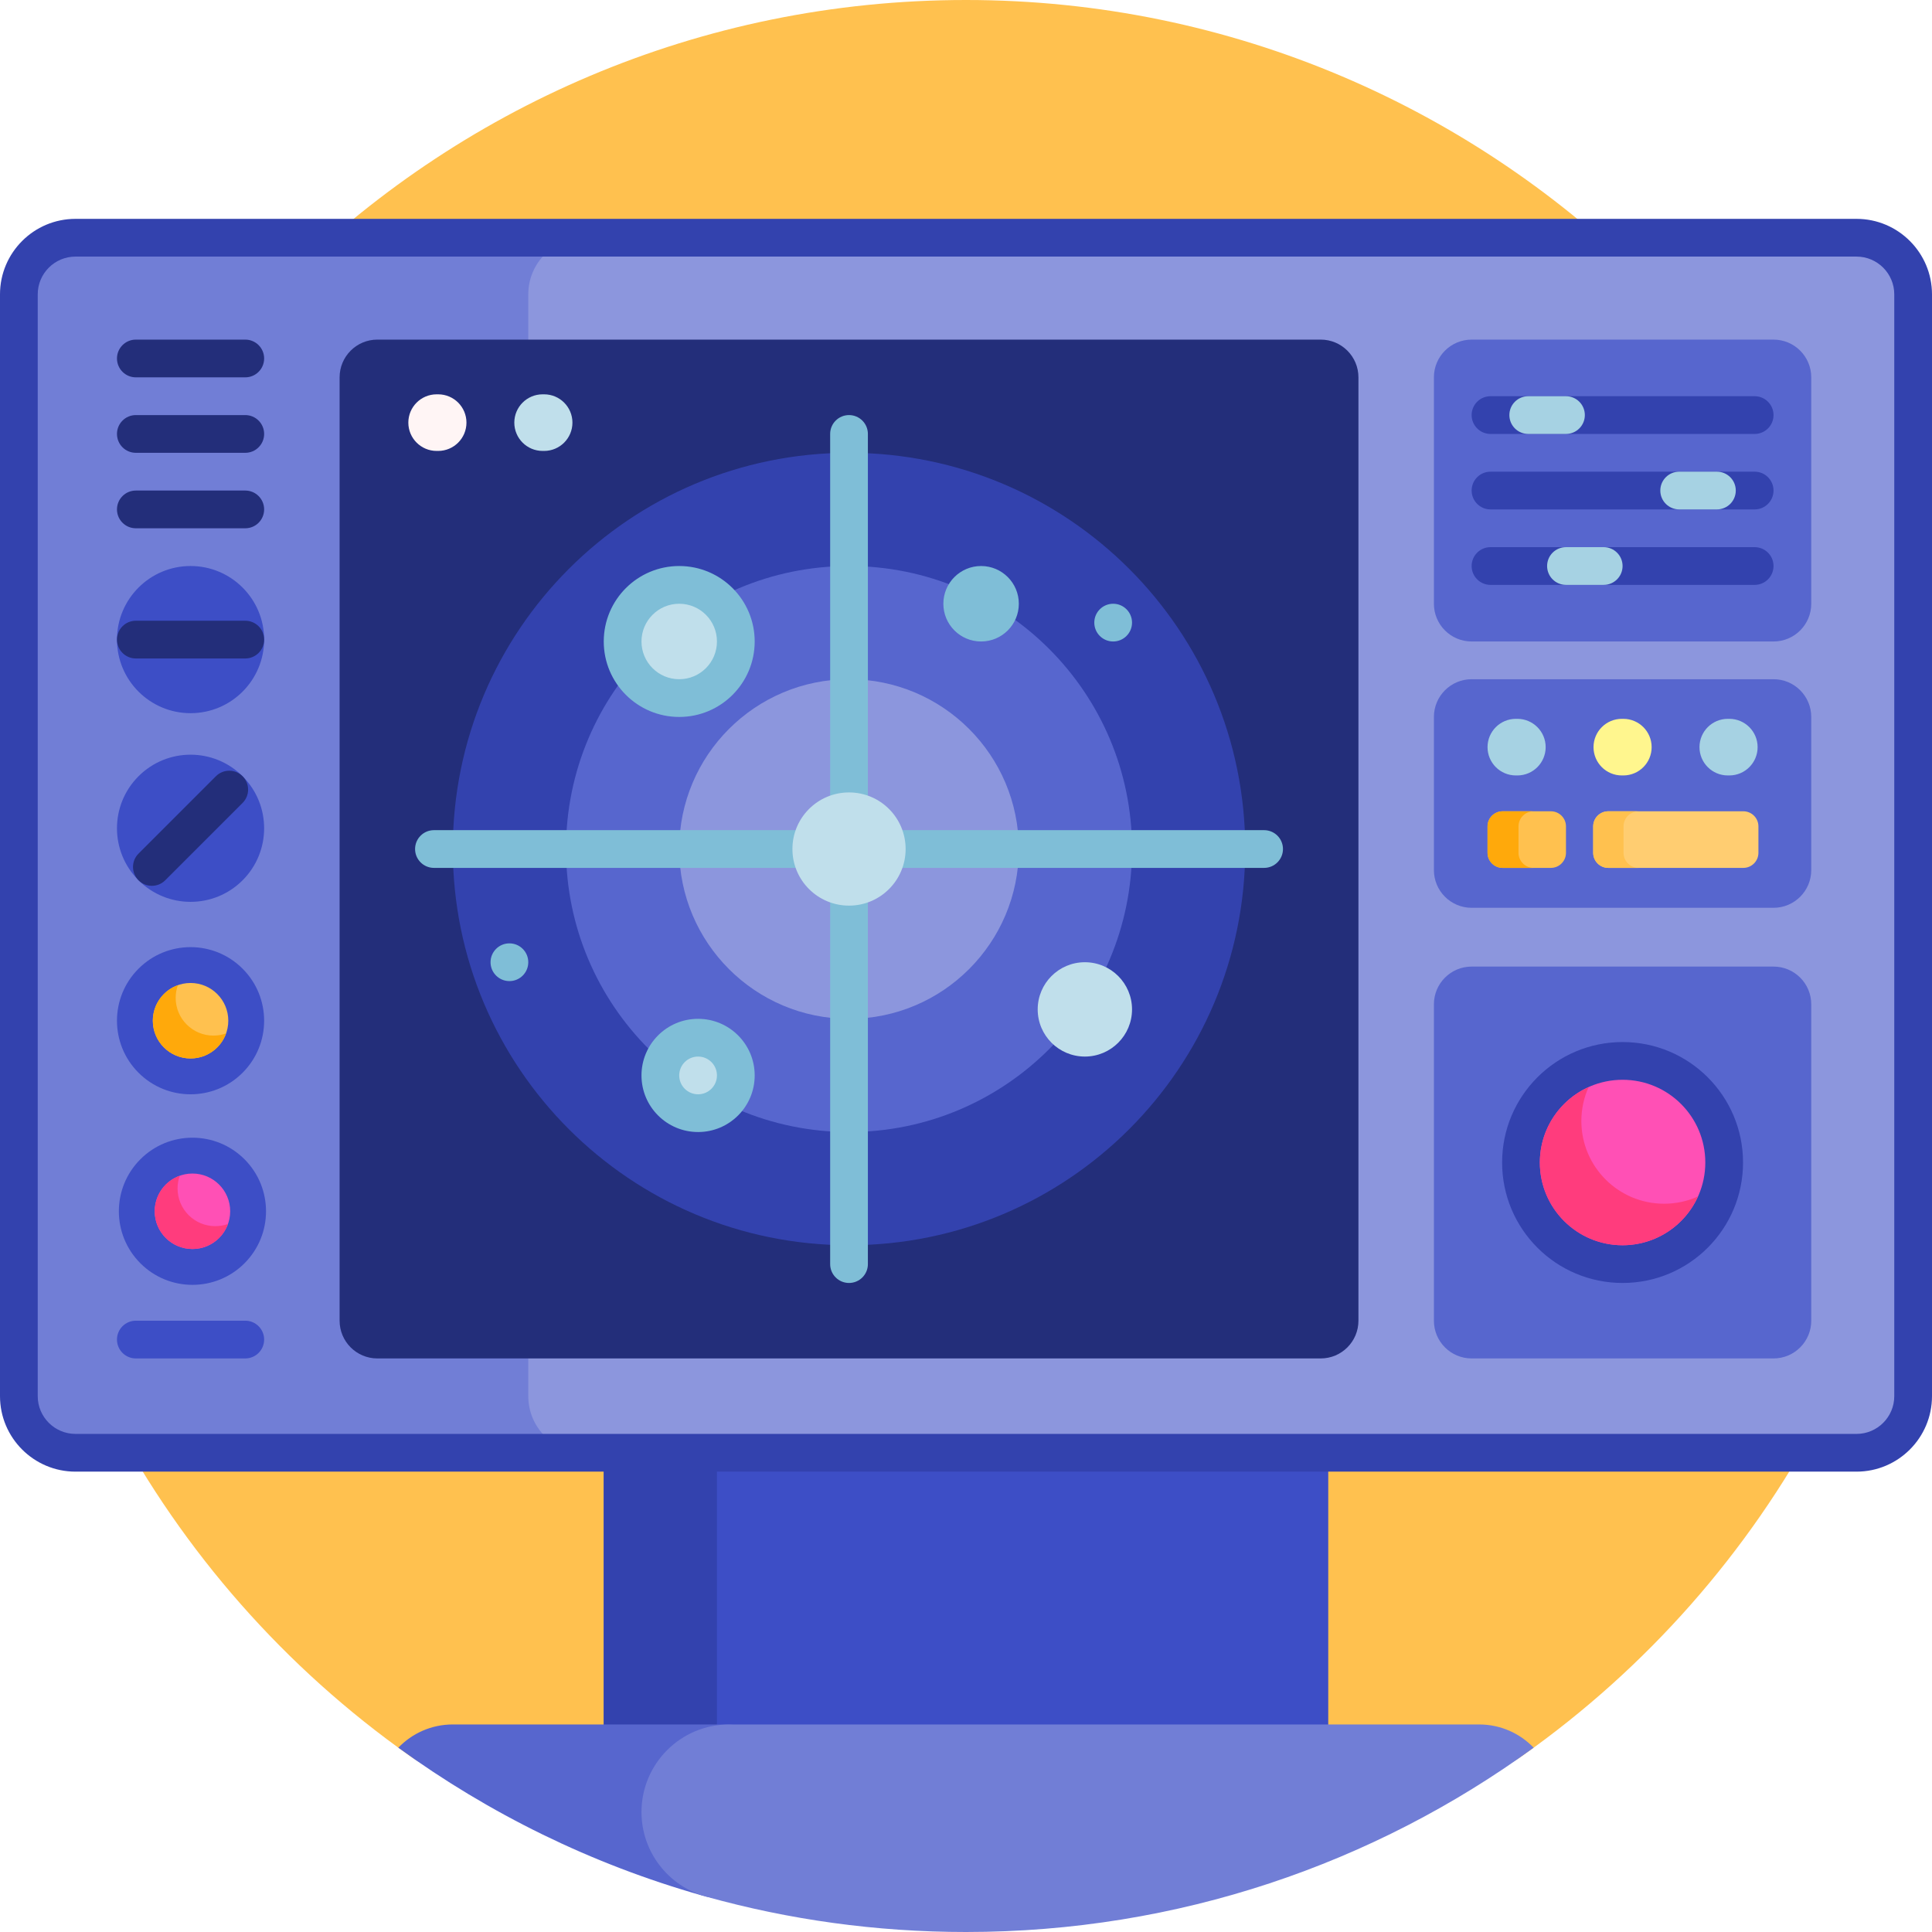 <svg id="Capa_1" enable-background="new 0 0 512 512" height="512" viewBox="0 0 512 512" width="512" xmlns="http://www.w3.org/2000/svg"><g><path d="m0 256c0-141.384 114.615-256 255.999-256s256.479 115.505 255.999 256.888c-.292 86.046-43.036 162.092-108.381 208.291-5.698 4.029-12.513 6.18-19.492 6.18h-256.258c-6.931 0-13.713-2.104-19.374-6.102-65.633-46.35-108.493-122.798-108.493-209.257z" fill="#ffc14f"/><path d="m352 308.825v160c0 11.045-8.954 20-20 20h-152c-11.046 0-20-8.955-20-20v-160c0-11.045 8.954-20 20-20h152c11.046 0 20 8.954 20 20z" fill="#3d4ec6"/><path d="m190 303.825v170c0 8.284-6.716 15-15 15s-15-6.716-15-15v-170c0-8.285 6.716-15 15-15s15 6.716 15 15z" fill="#3342ae"/><path d="m507 78v292c0 8.284-6.716 15-15 15h-472c-8.284 0-15-6.716-15-15v-292c0-8.284 6.716-15 15-15h472c8.284 0 15 6.716 15 15z" fill="#717ed6"/><path d="m507 78v292c0 8.284-6.716 15-15 15h-337c-8.284 0-15-6.716-15-15v-292c0-8.284 6.716-15 15-15h337c8.284 0 15 6.716 15 15z" fill="#8c96dd"/><path d="m492 58h-472c-11.028 0-20 8.972-20 20v292c0 11.028 8.972 20 20 20h472c11.028 0 20-8.972 20-20v-292c0-11.028-8.972-20-20-20zm10 312c0 5.514-4.486 10-10 10h-472c-5.514 0-10-4.486-10-10v-292c0-5.514 4.486-10 10-10h472c5.514 0 10 4.486 10 10z" fill="#3342ae"/><path d="m360 100v250c0 5.523-4.477 10-10 10h-250c-5.523 0-10-4.477-10-10v-250c0-5.523 4.477-10 10-10h250c5.523 0 10 4.477 10 10z" fill="#232e7a"/><path d="m390 256.154h80c5.523 0 10 4.477 10 10v83.846c0 5.523-4.477 10-10 10h-80c-5.523 0-10-4.477-10-10v-83.846c0-5.523 4.477-10 10-10zm-10-66.154v40.577c0 5.523 4.477 10 10 10h80c5.523 0 10-4.477 10-10v-40.577c0-5.523-4.477-10-10-10h-80c-5.523 0-10 4.477-10 10zm0-90v60c0 5.523 4.477 10 10 10h80c5.523 0 10-4.477 10-10v-60c0-5.523-4.477-10-10-10h-80c-5.523 0-10 4.477-10 10z" fill="#5766ce"/><path d="m461.923 308.077c0 17.63-14.292 31.923-31.923 31.923s-31.923-14.292-31.923-31.923 14.292-31.923 31.923-31.923 31.923 14.292 31.923 31.923z" fill="#3342ae"/><path d="m390 110c0-2.761 2.239-5 5-5h70c2.761 0 5 2.239 5 5s-2.239 5-5 5h-70c-2.761 0-5-2.239-5-5zm75 15h-70c-2.761 0-5 2.239-5 5s2.239 5 5 5h70c2.761 0 5-2.239 5-5s-2.239-5-5-5zm0 20h-70c-2.761 0-5 2.239-5 5s2.239 5 5 5h70c2.761 0 5-2.239 5-5s-2.239-5-5-5z" fill="#3342ae"/><path d="m36 350h29c2.761 0 5 2.239 5 5 0 2.761-2.239 5-5 5h-29c-2.761 0-5-2.239-5-5 0-2.761 2.239-5 5-5zm-5-180.5c0 10.77 8.73 19.5 19.5 19.5 10.77 0 19.5-8.73 19.5-19.5 0-10.77-8.73-19.5-19.5-19.5-10.77 0-19.5 8.73-19.5 19.5zm5.711 63.789c7.615 7.615 19.962 7.615 27.577 0 7.615-7.615 7.615-19.962 0-27.577-7.615-7.615-19.962-7.615-27.577 0-7.615 7.615-7.615 19.961 0 27.577zm0 51c7.615 7.615 19.962 7.615 27.577 0 7.615-7.615 7.615-19.962 0-27.577-7.615-7.615-19.962-7.615-27.577 0-7.615 7.615-7.615 19.961 0 27.577zm.5 50.5c7.615 7.615 19.962 7.615 27.577 0 7.615-7.615 7.615-19.962 0-27.577-7.615-7.615-19.962-7.615-27.577 0-7.615 7.615-7.615 19.961 0 27.577z" fill="#3d4ec6"/><path d="m31 95c0-2.762 2.239-5 5-5h29c2.761 0 5 2.238 5 5 0 2.761-2.239 5-5 5h-29c-2.761 0-5-2.239-5-5zm34 15h-29c-2.761 0-5 2.238-5 5 0 2.761 2.239 5 5 5h29c2.761 0 5-2.239 5-5 0-2.762-2.239-5-5-5zm0 20h-29c-2.761 0-5 2.238-5 5 0 2.761 2.239 5 5 5h29c2.761 0 5-2.239 5-5 0-2.762-2.239-5-5-5zm0 34.5h-29c-2.761 0-5 2.238-5 5 0 2.761 2.239 5 5 5h29c2.761 0 5-2.239 5-5 0-2.762-2.239-5-5-5zm-7.782 41.211-20.506 20.506c-1.953 1.953-1.953 5.119 0 7.071s5.118 1.953 7.071 0l20.506-20.506c1.953-1.952 1.953-5.118 0-7.071s-5.119-1.952-7.071 0z" fill="#232e7a"/><path d="m415 115h-10c-2.761 0-5-2.239-5-5 0-2.761 2.239-5 5-5h10c2.761 0 5 2.239 5 5 0 2.761-2.239 5-5 5zm45 15c0-2.761-2.239-5-5-5h-10c-2.761 0-5 2.239-5 5 0 2.761 2.239 5 5 5h10c2.761 0 5-2.239 5-5zm-30 20c0-2.761-2.239-5-5-5h-10c-2.761 0-5 2.239-5 5 0 2.761 2.239 5 5 5h10c2.761 0 5-2.239 5-5zm-20.383 48c0-4.142-3.358-7.5-7.5-7.5h-.404c-4.142 0-7.5 3.358-7.5 7.5 0 4.142 3.358 7.5 7.5 7.5h.404c4.142 0 7.5-3.358 7.5-7.5zm56.17 0c0-4.142-3.358-7.5-7.5-7.5h-.404c-4.142 0-7.5 3.358-7.5 7.5 0 4.142 3.358 7.5 7.5 7.5h.404c4.142 0 7.5-3.358 7.5-7.5z" fill="#a6d2e3"/><path d="m437.702 198c0 4.142-3.358 7.5-7.5 7.5h-.404c-4.142 0-7.5-3.358-7.5-7.5s3.358-7.5 7.5-7.5h.404c4.142 0 7.5 3.358 7.5 7.5z" fill="#fff68e"/><path d="m466 219v7c0 2.209-1.791 4-4 4h-35.787c-2.209 0-4-1.791-4-4v-7c0-2.209 1.791-4 4-4h35.787c2.209 0 4 1.791 4 4z" fill="#ffcd71"/><path d="m415 219v7c0 2.209-1.791 4-4 4h-12.787c-2.209 0-4-1.791-4-4v-7c0-2.209 1.791-4 4-4h12.787c2.209 0 4 1.791 4 4zm15.255 7v-7c0-2.209 1.791-4 4-4h-8.043c-2.209 0-4 1.791-4 4v7c0 2.209 1.791 4 4 4h8.043c-2.209 0-4-1.791-4-4zm-369.755 44.5c0 5.523-4.477 10-10 10s-10-4.477-10-10 4.477-10 10-10 10 4.477 10 10z" fill="#ffc14f"/><path d="m61 321c0 5.523-4.477 10-10 10s-10-4.477-10-10 4.477-10 10-10 10 4.477 10 10zm390.923-12.923c0 12.108-9.815 21.923-21.923 21.923s-21.923-9.815-21.923-21.923c0-12.107 9.815-21.923 21.923-21.923s21.923 9.815 21.923 21.923z" fill="#ff50b5"/><path d="m406.42 230h-8.207c-2.209 0-4-1.791-4-4v-7c0-2.209 1.791-4 4-4h8.207c-2.209 0-4 1.791-4 4v7c0 2.209 1.791 4 4 4zm-349.864 44.444c-5.523 0-10-4.477-10-10 0-1.18.205-2.313.581-3.364-3.868 1.381-6.636 5.077-6.636 9.419 0 5.523 4.477 10 10 10 4.343 0 8.038-2.768 9.419-6.636-1.052.376-2.184.581-3.364.581z" fill="#ffa90b"/><path d="m60.419 324.364c-1.381 3.868-5.076 6.636-9.419 6.636-5.523 0-10-4.477-10-10 0-4.343 2.768-8.038 6.636-9.419-.375 1.051-.581 2.184-.581 3.364 0 5.523 4.477 10 10 10 1.181-.001 2.313-.206 3.364-.581zm380.581-5.364c-12.108 0-21.923-9.815-21.923-21.923 0-3.207.688-6.252 1.926-8.997-7.621 3.434-12.926 11.096-12.926 19.997 0 12.108 9.815 21.923 21.923 21.923 8.901 0 16.563-5.305 19.997-12.926-2.745 1.238-5.79 1.926-8.997 1.926z" fill="#ff3c7d"/><path d="m330 225c0 57.99-47.01 105-105 105s-105-47.01-105-105 47.01-105 105-105 105 47.01 105 105z" fill="#3342ae"/><path d="m300 225c0 41.421-33.579 75-75 75s-75-33.579-75-75 33.579-75 75-75 75 33.579 75 75z" fill="#5766ce"/><path d="m270 225c0 24.853-20.147 45-45 45s-45-20.147-45-45 20.147-45 45-45 45 20.147 45 45z" fill="#8c96dd"/><path d="m186.064 502.329c-29.311-8.305-56.483-21.701-80.5-39.172 3.64-3.795 8.762-6.158 14.435-6.158h72.218c12.747 0 23.08 10.333 23.08 23.08.001 15.254-14.558 26.409-29.233 22.25z" fill="#5766ce"/><path d="m406.435 463.158c-42.23 30.72-94.216 48.842-150.435 48.842-23.869 0-46.976-3.267-68.896-9.378-10.084-2.811-17.104-11.935-17.104-22.404 0-12.823 10.395-23.218 23.218-23.218h198.782c5.674 0 10.795 2.363 14.435 6.158z" fill="#717ed6"/><path d="m340 225c0 2.761-2.239 5-5 5h-105v105c0 2.761-2.239 5-5 5s-5-2.239-5-5v-105h-105c-2.761 0-5-2.239-5-5s2.239-5 5-5h105v-105c0-2.761 2.239-5 5-5s5 2.239 5 5v105h105c2.761 0 5 2.239 5 5zm-200 30c0 2.761-2.239 5-5 5s-5-2.239-5-5 2.239-5 5-5 5 2.239 5 5zm120-105c-5.523 0-10 4.477-10 10s4.477 10 10 10 10-4.477 10-10-4.477-10-10-10zm-80 0c-11.046 0-20 8.954-20 20s8.954 20 20 20 20-8.954 20-20-8.954-20-20-20zm115 10c-2.761 0-5 2.239-5 5s2.239 5 5 5 5-2.239 5-5-2.239-5-5-5zm-110 110c-8.284 0-15 6.716-15 15s6.716 15 15 15 15-6.716 15-15-6.716-15-15-15z" fill="#7fbed7"/><path d="m144.202 119.5h-.404c-4.142 0-7.5-3.358-7.5-7.5 0-4.142 3.358-7.5 7.5-7.5h.404c4.142 0 7.5 3.358 7.5 7.5 0 4.142-3.358 7.5-7.5 7.5zm80.798 90.5c-8.284 0-15 6.716-15 15s6.716 15 15 15 15-6.716 15-15-6.716-15-15-15zm75 57.5c0 6.903-5.596 12.5-12.5 12.5s-12.5-5.597-12.5-12.5 5.596-12.5 12.5-12.5 12.5 5.597 12.5 12.5zm-110-97.5c0 5.523-4.477 10-10 10s-10-4.477-10-10 4.477-10 10-10 10 4.477 10 10zm0 115c0 2.761-2.239 5-5 5s-5-2.239-5-5 2.239-5 5-5 5 2.239 5 5z" fill="#c0dfeb"/><path d="m123.617 112c0 4.142-3.358 7.5-7.5 7.5h-.404c-4.142 0-7.5-3.358-7.5-7.5s3.358-7.5 7.5-7.5h.404c4.142 0 7.5 3.358 7.5 7.5z" fill="#fff5f5"/></g></svg>